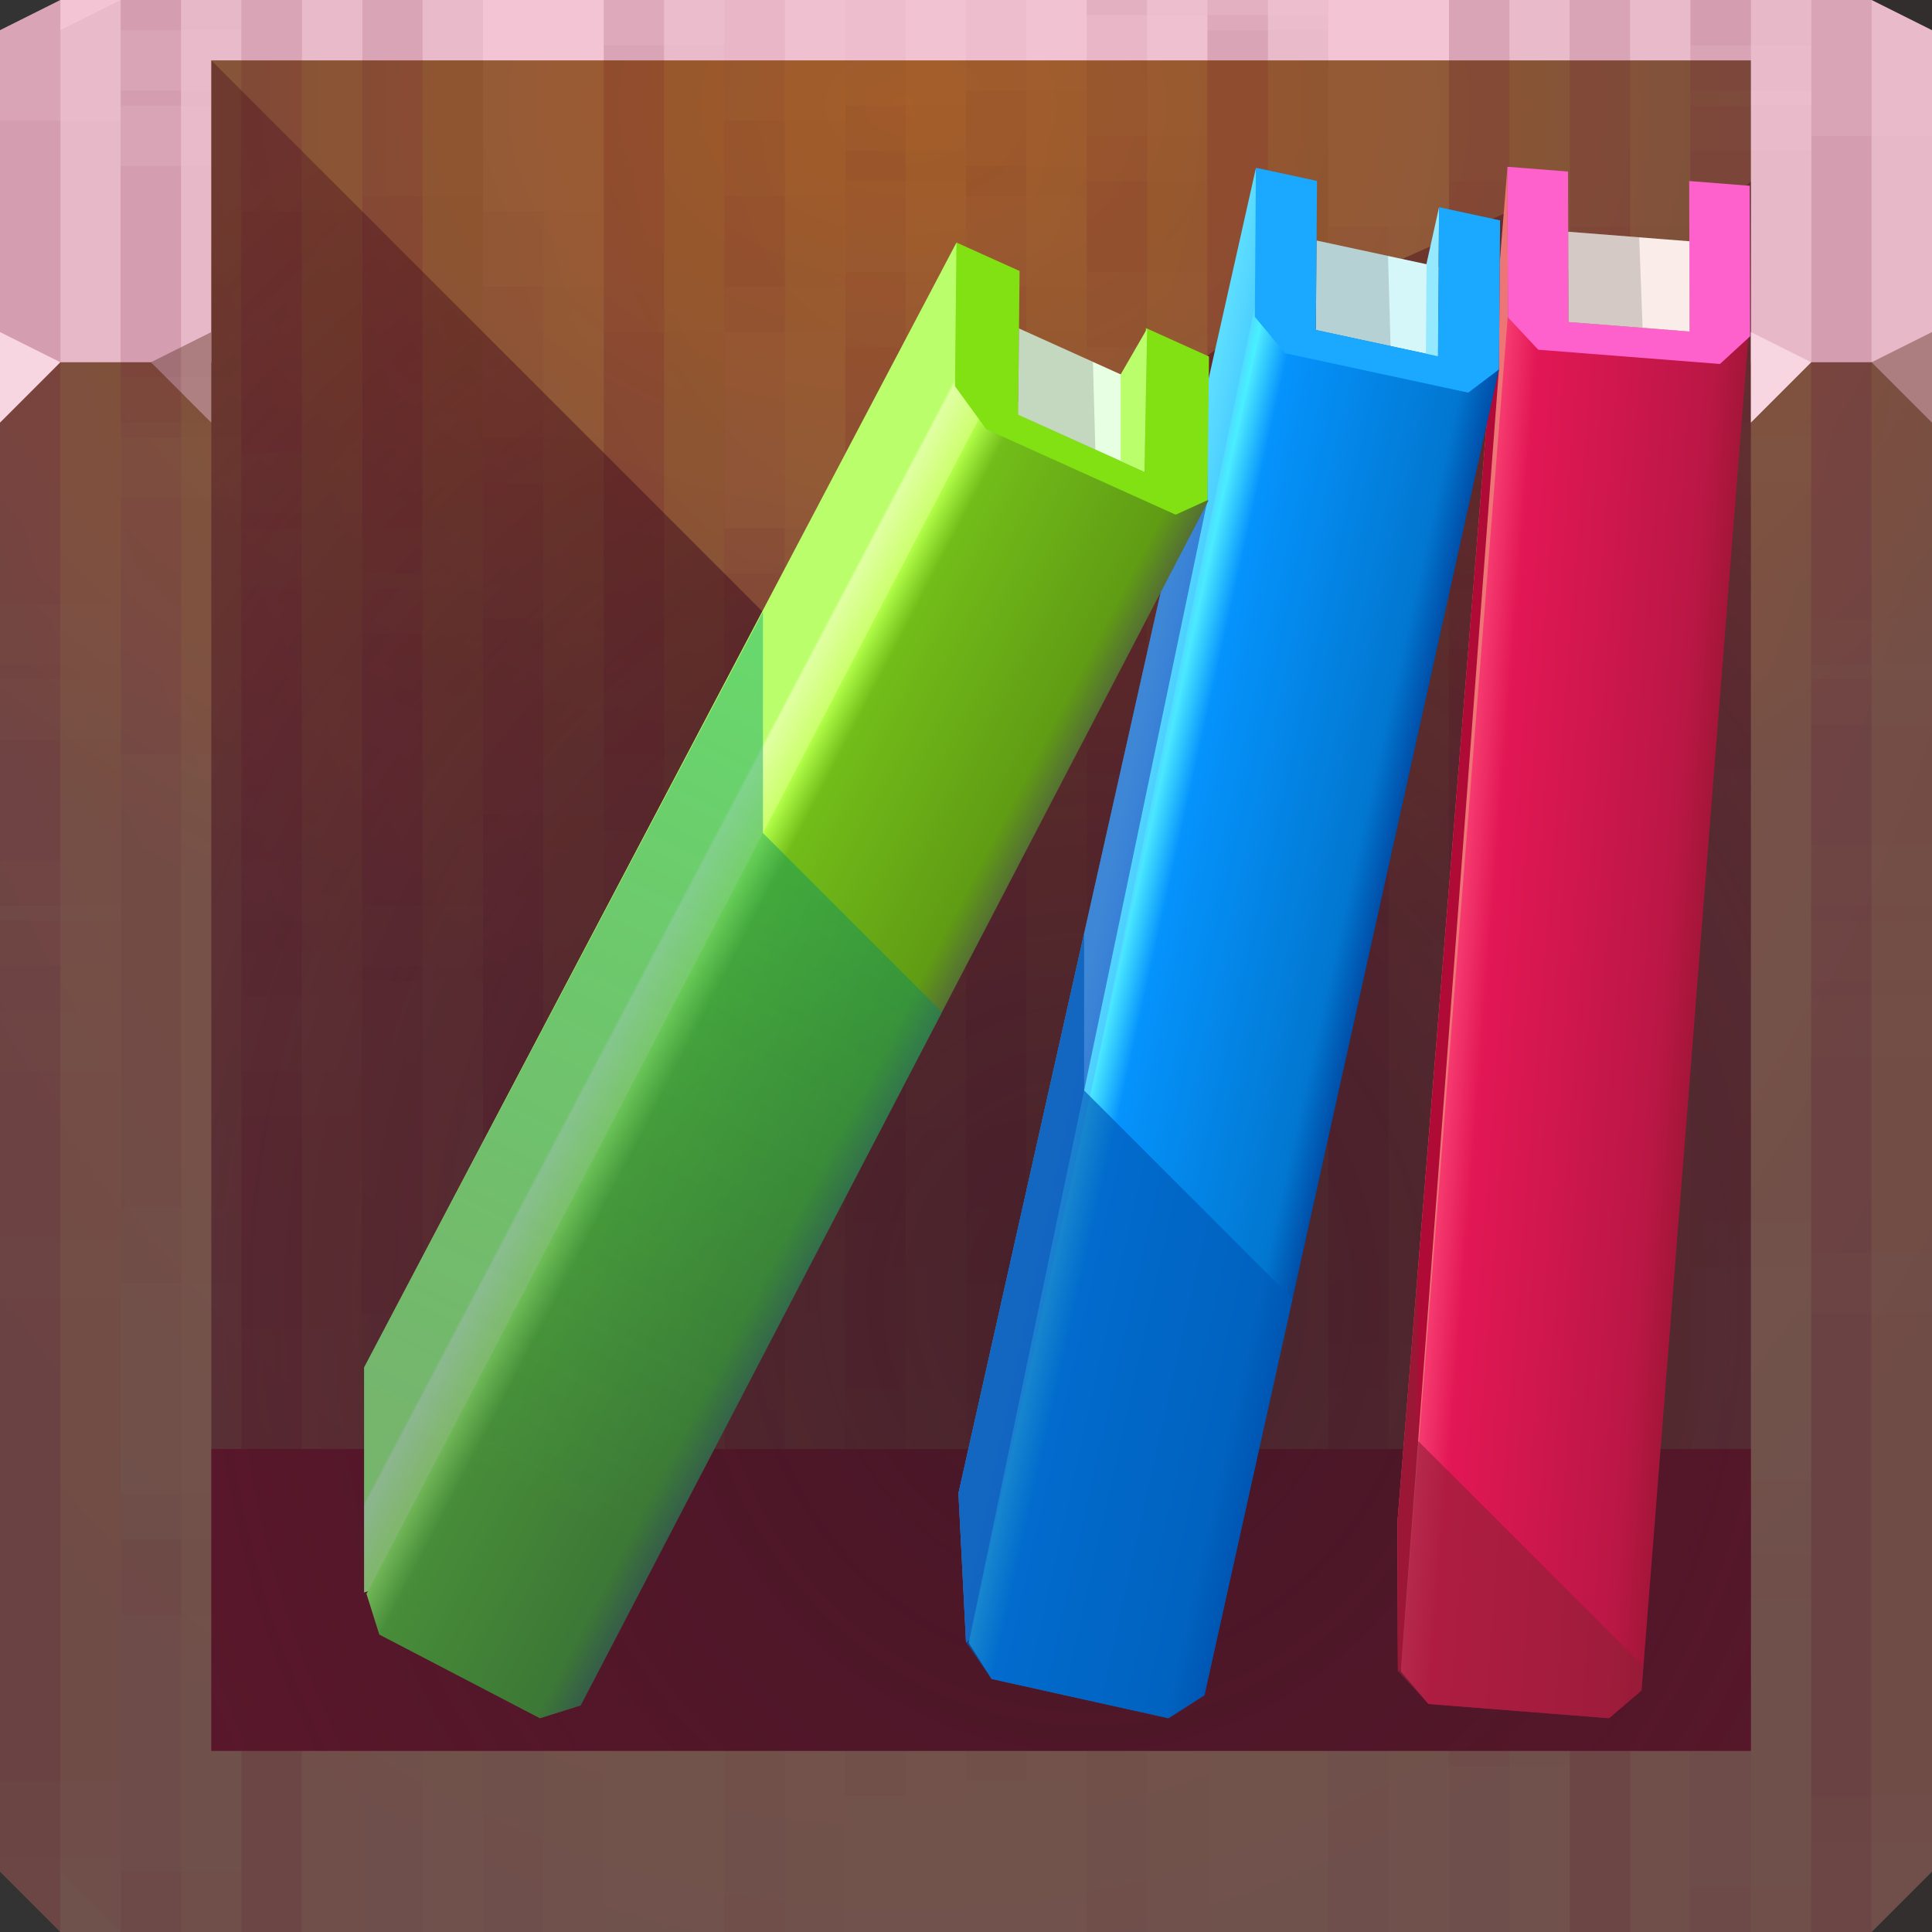 <?xml version="1.0" encoding="UTF-8"?>
<!-- Created with Inkscape (http://www.inkscape.org/) -->
<svg width="64" height="64" version="1.1" xmlns="http://www.w3.org/2000/svg" xmlns:cc="http://creativecommons.org/ns#" xmlns:dc="http://purl.org/dc/elements/1.1/" xmlns:rdf="http://www.w3.org/1999/02/22-rdf-syntax-ns#" xmlns:xlink="http://www.w3.org/1999/xlink">
	<rect width="100%" height="100%" fill="#333333" stroke="none"/>
	<defs>
		<radialGradient id="a" cx="18.771" cy="45.462" r="25.5" gradientTransform="matrix(1.717 0 0 1.878 3.768 -42.368)" gradientUnits="userSpaceOnUse">
			<stop stop-color="#381422" stop-opacity=".744" offset="0"/>
			<stop stop-color="#3d0018" stop-opacity=".316" offset="1"/>
		</radialGradient>
		<linearGradient id="h" x1="54" x2="46" y1="48" y2="48" gradientUnits="userSpaceOnUse">
			<stop stop-color="#a51639" offset="0"/>
			<stop stop-color="#ba1745" offset=".141"/>
			<stop stop-color="#e21755" offset=".867"/>
			<stop stop-color="#f63b70" offset="1"/>
		</linearGradient>
		<linearGradient id="g" x1="54" x2="46" y1="48" y2="48" gradientUnits="userSpaceOnUse">
			<stop stop-color="#557033" offset="0"/>
			<stop stop-color="#609c14" offset=".141"/>
			<stop stop-color="#72bd19" offset=".867"/>
			<stop stop-color="#b3ff49" offset="1"/>
		</linearGradient>
		<linearGradient id="f" x1="54" x2="46" y1="48" y2="48" gradientUnits="userSpaceOnUse">
			<stop stop-color="#004fa9" offset="0"/>
			<stop stop-color="#0277d0" offset=".141"/>
			<stop stop-color="#0593fc" offset=".867"/>
			<stop stop-color="#4ce8ff" offset="1"/>
		</linearGradient>
		<linearGradient id="d" x1="42.622" x2="46.016" y1="17.959" y2="17.972" gradientUnits="userSpaceOnUse">
			<stop stop-color="#bafe6b" offset="0"/>
			<stop stop-color="#bafe6b" offset=".597"/>
			<stop stop-color="#e0ffa3" offset=".625"/>
			<stop stop-color="#ccff6d" offset="1"/>
		</linearGradient>
		<linearGradient id="c" x1="44.79" x2="45.991" y1="12.448" y2="12.432" gradientUnits="userSpaceOnUse">
			<stop stop-color="#5cddff" offset="0"/>
			<stop stop-color="#4dd0ff" offset=".716"/>
			<stop stop-color="#4fdeff" offset=".755"/>
			<stop stop-color="#46f2ff" offset="1"/>
		</linearGradient>
		<linearGradient id="b" x1="42.452" x2="41.883" y1="50.813" y2="20.906" gradientUnits="userSpaceOnUse">
			<stop stop-color="#003b6f" stop-opacity=".372" offset="0"/>
			<stop stop-color="#00ad6d" stop-opacity=".441" offset="1"/>
		</linearGradient>
		<radialGradient id="i" cx="29.001" cy="4.613" r="32" gradientTransform="matrix(0 1.992 -1.448 0 36.68 -54.275)" gradientUnits="userSpaceOnUse">
			<stop stop-color="#d4440c" stop-opacity=".163" offset="0"/>
			<stop stop-color="#722834" stop-opacity=".192" offset="1"/>
		</radialGradient>
		<radialGradient id="e" cx="29.001" cy="4.613" r="32" gradientTransform="matrix(1.333 0 0 .969 -8.652 -.969)" gradientUnits="userSpaceOnUse">
			<stop stop-color="#9e6431" offset="0"/>
			<stop stop-color="#6f5c53" offset="1"/>
		</radialGradient>
	</defs>
	<path d="m4 0v8h-4v54l2 2h60l2-2v-54h-3v-8z" color="#000000" fill="url(#e)"/>
	<path d="m4 0v8h-4v54l2 2h60l2-2v-54h-3v-8z" color="#000000" fill="url(#i)"/>
	<path d="m2 0-2 1v11h7v-10h51v10h6v-11l-2-1h-58z" color="#000000" fill="#f3c4d3" style="font-variant-east_asian:normal"/>
	<path d="m64 14-2-2 2-1z" fill="#b38a8b" style="font-variant-east_asian:normal"/>
	<path d="m7 14-2-2 2-1z" fill="#b38a8b" style="font-variant-east_asian:normal"/>
	<g fill="#550022">
		<g transform="translate(0,-14.5)" fill-opacity=".036">
			<path transform="translate(0,14.5)" d="m2 0-2 1v21.5h2v-22.5zm2 0v3.5h2v-3.5h-2zm4 0v17.5h2v-17.5h-2zm4 0v32.5h2v-32.5h-2zm8 0v27.5h2v-27.5h-2zm16 0v0.5h2v-0.5h-2zm12 0v19.5h2v-19.5h-2zm4 0v33.5h2v-33.5h-2zm4 0v14.5h2v-14.5h-2zm4 0v30.5h2v-30.5h-2zm-20 0.5v37h2v-37h-2zm-36 5v37h2v-37h-2zm28 0v37h2v-37h-2zm-8 1v37h2v-37h-2zm-8 3v37h2v-37h-2zm12 2v37h2v-37h-2zm16 5v37h2v-37h-2zm-36 3v37h2v-37h-2zm28 0v37h2v-37h-2zm12 2v37h2v-37h-2zm-48 3v37h2v-37h-2zm60 8v31.5h2v-31.5h-2zm-8 5v26.5h2v-26.5h-2zm4 14v12.5h2v-12.5h-2z" color="#000000"/>
			<path transform="translate(0,14.5)" d="m2 0-2 1v29h2v-30zm2 0v14h2v-14h-2zm4 0v33h2v-33h-2zm4 0v19h2v-19h-2zm8 0v37h2v-37h-2zm20 0v27h2v-27h-2zm8 0v32h2v-32h-2zm4 0v17h2v-17h-2zm4 0v3h2v-3h-2zm4 0v22h2v-22h-2zm-32 5v37h2v-37h-2zm28 0v37h2v-37h-2zm-20 1v37h2v-37h-2zm8 3v37h2v-37h-2zm-12 2v37h2v-37h-2zm-16 5v37h2v-37h-2zm8 3v37h2v-37h-2zm28 0v37h2v-37h-2zm-40 2v37h2v-37h-2zm48 3v37h2v-37h-2zm-60 8v30l2 2v-32h-2zm8 5v27h2v-27h-2zm-4 14v13h2v-13h-2z" color="#000000"/>
			<path transform="translate(0,14.5)" d="m2 0-2 1v27.5h2v-28.5zm2 0v12.5h2v-12.5h-2zm4 0v31.5h2v-31.5h-2zm4 0v17.5h2v-17.5h-2zm8 0v35.5h2v-35.5h-2zm20 0v25.5h2v-25.5h-2zm8 0v30.5h2v-30.5h-2zm4 0v15.5h2v-15.5h-2zm4 0v1.5h2v-1.5h-2zm4 0v20.5h2v-20.5h-2zm-32 3.5v37h2v-37h-2zm28 0v37h2v-37h-2zm-20 1v37h2v-37h-2zm8 3v37h2v-37h-2zm-12 2v37h2v-37h-2zm-16 5v37h2v-37h-2zm8 3v37h2v-37h-2zm28 0v37h2v-37h-2zm-40 2v37h2v-37h-2zm48 3v37h2v-37h-2zm-60 8v31.5l2 2v-33.5h-2zm8 5v28.5h2v-28.5h-2zm-4 14v14.5h2v-14.5h-2z" color="#000000"/>
			<path transform="translate(0,14.5)" d="m2 0-2 1v19h2v-20zm2 0v1h2v-1h-2zm4 0v15h2v-15h-2zm4 0v30h2v-30h-2zm8 0v25h2v-25h-2zm20 0v35h2v-35h-2zm8 0v17h2v-17h-2zm4 0v31h2v-31h-2zm4 0v12h2v-12h-2zm4 0v28h2v-28h-2zm-56 3v37h2v-37h-2zm28 0v37h2v-37h-2zm-8 1v37h2v-37h-2zm-8 3v37h2v-37h-2zm12 2v37h2v-37h-2zm16 5v37h2v-37h-2zm-36 3v37h2v-37h-2zm28 0v37h2v-37h-2zm12 2v37h2v-37h-2zm-48 3v37h2v-37h-2zm60 8v34h2v-34h-2zm-8 5v29h2v-29h-2zm4 14v15h2v-15h-2z" color="#000000"/>
			<path transform="translate(0,14.5)" d="m2 0-2 1v32.5h2v-33.5zm2 0v14.5h2v-14.5h-2zm4 0v28.5h2v-28.5h-2zm16 0v9.5h2v-9.5h-2zm8 0v6.5h2v-6.5h-2zm4 0v11.5h2v-11.5h-2zm12 0v30.5h2v-30.5h-2zm8 0v25.5h2v-25.5h-2zm-36 1.5v37h2v-37h-2zm40 3v37h2v-37h-2zm-48 2v37h2v-37h-2zm40 1v37h2v-37h-2zm-12 4v37h2v-37h-2zm-36 5v37h2v-37h-2zm28 0v37h2v-37h-2zm-8 1v37h2v-37h-2zm-8 3v37h2v-37h-2zm12 2v37h2v-37h-2zm16 5v36.5h2v-36.5h-2zm-36 3v33.5h2v-33.5h-2zm28 0v33.5h2v-33.5h-2zm12 2v31.5h2v-31.5h-2zm-48 3v26.5l2 2v-28.5h-2zm60 8v20.5h2v-20.5h-2zm-8 5v15.5h2v-15.5h-2zm4 14v1.5h2v-1.5h-2z" color="#000000"/>
			<path transform="translate(0,14.5)" d="m4 0v25h2v-25h-2zm8 0v30h2v-30h-2zm12 0v11h2v-11h-2zm4 0v6h2v-6h-2zm8 0v9h2v-9h-2zm16 0v28h2v-28h-2zm4 0v14h2v-14h-2zm4 0v33h2v-33h-2zm-20 1v37h2v-37h-2zm-40 3v37h2v-37h-2zm48 2v37h2v-37h-2zm-40 1v37h2v-37h-2zm12 4v37h2v-37h-2zm8 5v37h2v-37h-2zm28 0v37h2v-37h-2zm-20 1v37h2v-37h-2zm8 3v37h2v-37h-2zm-12 2v37h2v-37h-2zm-16 5v37h2v-37h-2zm8 3v34h2v-34h-2zm28 0v34h2v-34h-2zm-40 2v32h2v-32h-2zm48 3v29h2v-29h-2zm-60 8v19l2 2v-21h-2zm8 5v16h2v-16h-2zm-4 14v2h2v-2h-2z" color="#000000"/>
		</g>
		<g transform="translate(2,-14.5)" fill-opacity=".015">
			<path transform="translate(0,14.5)" d="m2 0-2 1v21.5h2v-22.5zm2 0v3.5h2v-3.5h-2zm4 0v17.5h2v-17.5h-2zm4 0v32.5h2v-32.5h-2zm8 0v27.5h2v-27.5h-2zm16 0v0.5h2v-0.5h-2zm12 0v19.5h2v-19.5h-2zm4 0v33.5h2v-33.5h-2zm4 0v14.5h2v-14.5h-2zm4 0v30.5h2v-30.5h-2zm-20 0.5v37h2v-37h-2zm-36 5v37h2v-37h-2zm28 0v37h2v-37h-2zm-8 1v37h2v-37h-2zm-8 3v37h2v-37h-2zm12 2v37h2v-37h-2zm16 5v37h2v-37h-2zm-36 3v37h2v-37h-2zm28 0v37h2v-37h-2zm12 2v37h2v-37h-2zm-48 3v37h2v-37h-2zm60 8v31.5h2v-31.5h-2zm-8 5v26.5h2v-26.5h-2zm4 14v12.5h2v-12.5h-2z" color="#000000"/>
			<path transform="translate(0,14.5)" d="m2 0-2 1v29h2v-30zm2 0v14h2v-14h-2zm4 0v33h2v-33h-2zm4 0v19h2v-19h-2zm8 0v37h2v-37h-2zm20 0v27h2v-27h-2zm8 0v32h2v-32h-2zm4 0v17h2v-17h-2zm4 0v3h2v-3h-2zm4 0v22h2v-22h-2zm-32 5v37h2v-37h-2zm28 0v37h2v-37h-2zm-20 1v37h2v-37h-2zm8 3v37h2v-37h-2zm-12 2v37h2v-37h-2zm-16 5v37h2v-37h-2zm8 3v37h2v-37h-2zm28 0v37h2v-37h-2zm-40 2v37h2v-37h-2zm48 3v37h2v-37h-2zm-60 8v30l2 2v-32h-2zm8 5v27h2v-27h-2zm-4 14v13h2v-13h-2z" color="#000000"/>
			<path transform="translate(0,14.5)" d="m2 0-2 1v27.5h2v-28.5zm2 0v12.5h2v-12.5h-2zm4 0v31.5h2v-31.5h-2zm4 0v17.5h2v-17.5h-2zm8 0v35.5h2v-35.5h-2zm20 0v25.5h2v-25.5h-2zm8 0v30.5h2v-30.5h-2zm4 0v15.5h2v-15.5h-2zm4 0v1.5h2v-1.5h-2zm4 0v20.5h2v-20.5h-2zm-32 3.5v37h2v-37h-2zm28 0v37h2v-37h-2zm-20 1v37h2v-37h-2zm8 3v37h2v-37h-2zm-12 2v37h2v-37h-2zm-16 5v37h2v-37h-2zm8 3v37h2v-37h-2zm28 0v37h2v-37h-2zm-40 2v37h2v-37h-2zm48 3v37h2v-37h-2zm-60 8v31.5l2 2v-33.5h-2zm8 5v28.5h2v-28.5h-2zm-4 14v14.5h2v-14.5h-2z" color="#000000"/>
			<path transform="translate(0,14.5)" d="m2 0-2 1v19h2v-20zm2 0v1h2v-1h-2zm4 0v15h2v-15h-2zm4 0v30h2v-30h-2zm8 0v25h2v-25h-2zm20 0v35h2v-35h-2zm8 0v17h2v-17h-2zm4 0v31h2v-31h-2zm4 0v12h2v-12h-2zm4 0v28h2v-28h-2zm-56 3v37h2v-37h-2zm28 0v37h2v-37h-2zm-8 1v37h2v-37h-2zm-8 3v37h2v-37h-2zm12 2v37h2v-37h-2zm16 5v37h2v-37h-2zm-36 3v37h2v-37h-2zm28 0v37h2v-37h-2zm12 2v37h2v-37h-2zm-48 3v37h2v-37h-2zm60 8v34h2v-34h-2zm-8 5v29h2v-29h-2zm4 14v15h2v-15h-2z" color="#000000"/>
			<path transform="translate(0,14.5)" d="m2 0-2 1v32.5h2v-33.5zm2 0v14.5h2v-14.5h-2zm4 0v28.5h2v-28.5h-2zm16 0v9.5h2v-9.5h-2zm8 0v6.5h2v-6.5h-2zm4 0v11.5h2v-11.5h-2zm12 0v30.5h2v-30.5h-2zm8 0v25.5h2v-25.5h-2zm-36 1.5v37h2v-37h-2zm40 3v37h2v-37h-2zm-48 2v37h2v-37h-2zm40 1v37h2v-37h-2zm-12 4v37h2v-37h-2zm-36 5v37h2v-37h-2zm28 0v37h2v-37h-2zm-8 1v37h2v-37h-2zm-8 3v37h2v-37h-2zm12 2v37h2v-37h-2zm16 5v36.5h2v-36.5h-2zm-36 3v33.5h2v-33.5h-2zm28 0v33.5h2v-33.5h-2zm12 2v31.5h2v-31.5h-2zm-48 3v26.5l2 2v-28.5h-2zm60 8v20.5h2v-20.5h-2zm-8 5v15.5h2v-15.5h-2zm4 14v1.5h2v-1.5h-2z" color="#000000"/>
			<path transform="translate(0,14.5)" d="m4 0v25h2v-25h-2zm8 0v30h2v-30h-2zm12 0v11h2v-11h-2zm4 0v6h2v-6h-2zm8 0v9h2v-9h-2zm16 0v28h2v-28h-2zm4 0v14h2v-14h-2zm4 0v33h2v-33h-2zm-20 1v37h2v-37h-2zm-40 3v37h2v-37h-2zm48 2v37h2v-37h-2zm-40 1v37h2v-37h-2zm12 4v37h2v-37h-2zm8 5v37h2v-37h-2zm28 0v37h2v-37h-2zm-20 1v37h2v-37h-2zm8 3v37h2v-37h-2zm-12 2v37h2v-37h-2zm-16 5v37h2v-37h-2zm8 3v34h2v-34h-2zm28 0v34h2v-34h-2zm-40 2v32h2v-32h-2zm48 3v29h2v-29h-2zm-60 8v19l2 2v-21h-2zm8 5v16h2v-16h-2zm-4 14v2h2v-2h-2z" color="#000000"/>
		</g>
	</g>
	<path d="m7 48h51v10h-51z" color="#000000" fill="#702537"/>
	<path d="m7 2 20 20 14-11 9-4 2 2 4-1 2-2v52h-51z" color="#000000" fill="url(#a)"/>
	<g>
		<g transform="rotate(4.514 54.189 60.785)">
			<path d="m45.501 51.03 0.101-44.999 0.405 4.968 1.779 7.497 0.036 35.483-1.915 2.018z" fill="#ee7575" style="paint-order:normal"/>
			<path d="m46 11h8v45l-1 1h-6l-1-1z" color="#000000" fill="url(#h)"/>
			<path d="m45.602 6.031 0.405 4.968 1.087 0.993 6.038-3e-3 0.925-0.994-0.405-4.968-2.013 0.001 0.405 4.968-4.026 2e-3 -0.405-4.968z" color="#000000" fill="#ff61cc"/>
			<path d="m47.777 8.018 4.026-0.002 0.243 2.981-4.026 2e-3z" color="#000000" fill="#faede9"/>
			<path d="m47.777 8.018 2.358-0.001 0.348 2.981-2.463 0.001z" color="#000000" fill="#000000" fill-opacity=".156"/>
			<path d="m45.594 9.182-0.092 41.848 0.404 4.968 0.094-0.1 2.17e-4 0.102-0.153-43.255z" fill="#aa0030" fill-opacity=".916" style="paint-order:normal"/>
			<path d="m45.52 42.604 0.453 5.741 8.027 6.852 3e-6 0.803-1 1-6 1e-6 -1.094-1.002-0.405-4.968z" fill="#901f36" fill-opacity=".628" style="paint-order:normal"/>
		</g>
		<g transform="rotate(12.523 46.226 -8.177)">
			<path d="m44.593 51.232 0.101-44.999 1.314 4.766 1.779 7.497 0.036 35.483-1.915 2.018z" fill="url(#c)" style="paint-order:normal"/>
			<path d="m46 11h8v45l-1 1h-6l-1-1z" color="#000000" fill="url(#f)"/>
			<path d="m47.175 8.151 4.136-0.027 0.62 2.897-4.136 0.027z" color="#000000" fill="#d6f7fa"/>
			<path d="m50.898 6.193-5.39e-4 1.909 0.681 3.18 0.354-0.26z" fill="#95e9ff" style="paint-order:normal"/>
			<path d="m44.693 6.233 1.034 4.828 1.241 0.959 6.205-0.04 0.827-0.972-1.034-4.828-2.068 0.013 1.034 4.828-4.136 0.027-1.034-4.828z" color="#000000" fill="#1ba8ff"/>
			<path d="m47.175 8.151 2.423-0.016 0.729 2.896-2.531 0.016z" color="#000000" fill="#000000" fill-opacity=".156"/>
			<path d="m44.677 13.564-0.085 37.668 1.315 4.766 0.093-0.097-2.19e-4 0.098-0.486-38.668z" fill="#100098" fill-opacity=".393" style="paint-order:normal"/>
			<path d="m44.635 32.22 1.129 5.085 8.235 5.242-1e-6 13.453-1 1h-6l-1.093-1.002-1.314-4.766z" fill="#005ab8" fill-opacity=".686" style="paint-order:normal"/>
		</g>
		<g transform="rotate(27.523 35.611 -14.724)">
			<path d="m42.464 49.39 0.182-42.117 3.361 3.726 1.779 7.497 0.036 35.483-1.915 2.018z" fill="url(#d)" style="paint-order:normal"/>
			<path d="m46 11h8v45l-1 1h-6l-1-1z" color="#000000" fill="url(#g)"/>
			<path d="m42.645 7.273 2.156 4.244 1.577 0.784 6.872-0.388 0.714-0.913-2.156-4.244-2.291 0.129 2.156 4.244-4.582 0.258-2.156-4.244z" color="#000000" fill="#81e113"/>
			<path d="m45.798 8.841 4.582-0.258 1.294 2.546-4.582 0.258z" color="#000000" fill="#e7ffe3"/>
			<path d="m45.798 8.841 2.683-0.151 1.413 2.539-2.803 0.158z" color="#000000" fill="#000000" fill-opacity=".156"/>
			<path d="m49.564 6.883-0.076 1.75 1.326 2.544 0.86-0.049z" fill="#bafe6b" style="paint-order:normal"/>
			<path d="m42.616 21.09-0.003 8e-3 -0.15 28.293 3.443 6.607 0.094-0.099-5.1e-5 0.101 1.001 1 5.999-6.67e-4 1.001-1 5.19e-4 -25.896-7.996-2.518-0.004 2.8e-5 -9.25e-4 -0.002z" fill="url(#b)" style="paint-order:normal"/>
		</g>
	</g>
	<path d="m58 11v3l2-2z" fill="#f7d6e1" style="font-variant-east_asian:normal"/>
	<path d="m1.6362e-8 11v3l2-2z" fill="#f7d6e1" style="font-variant-east_asian:normal"/>
</svg>
